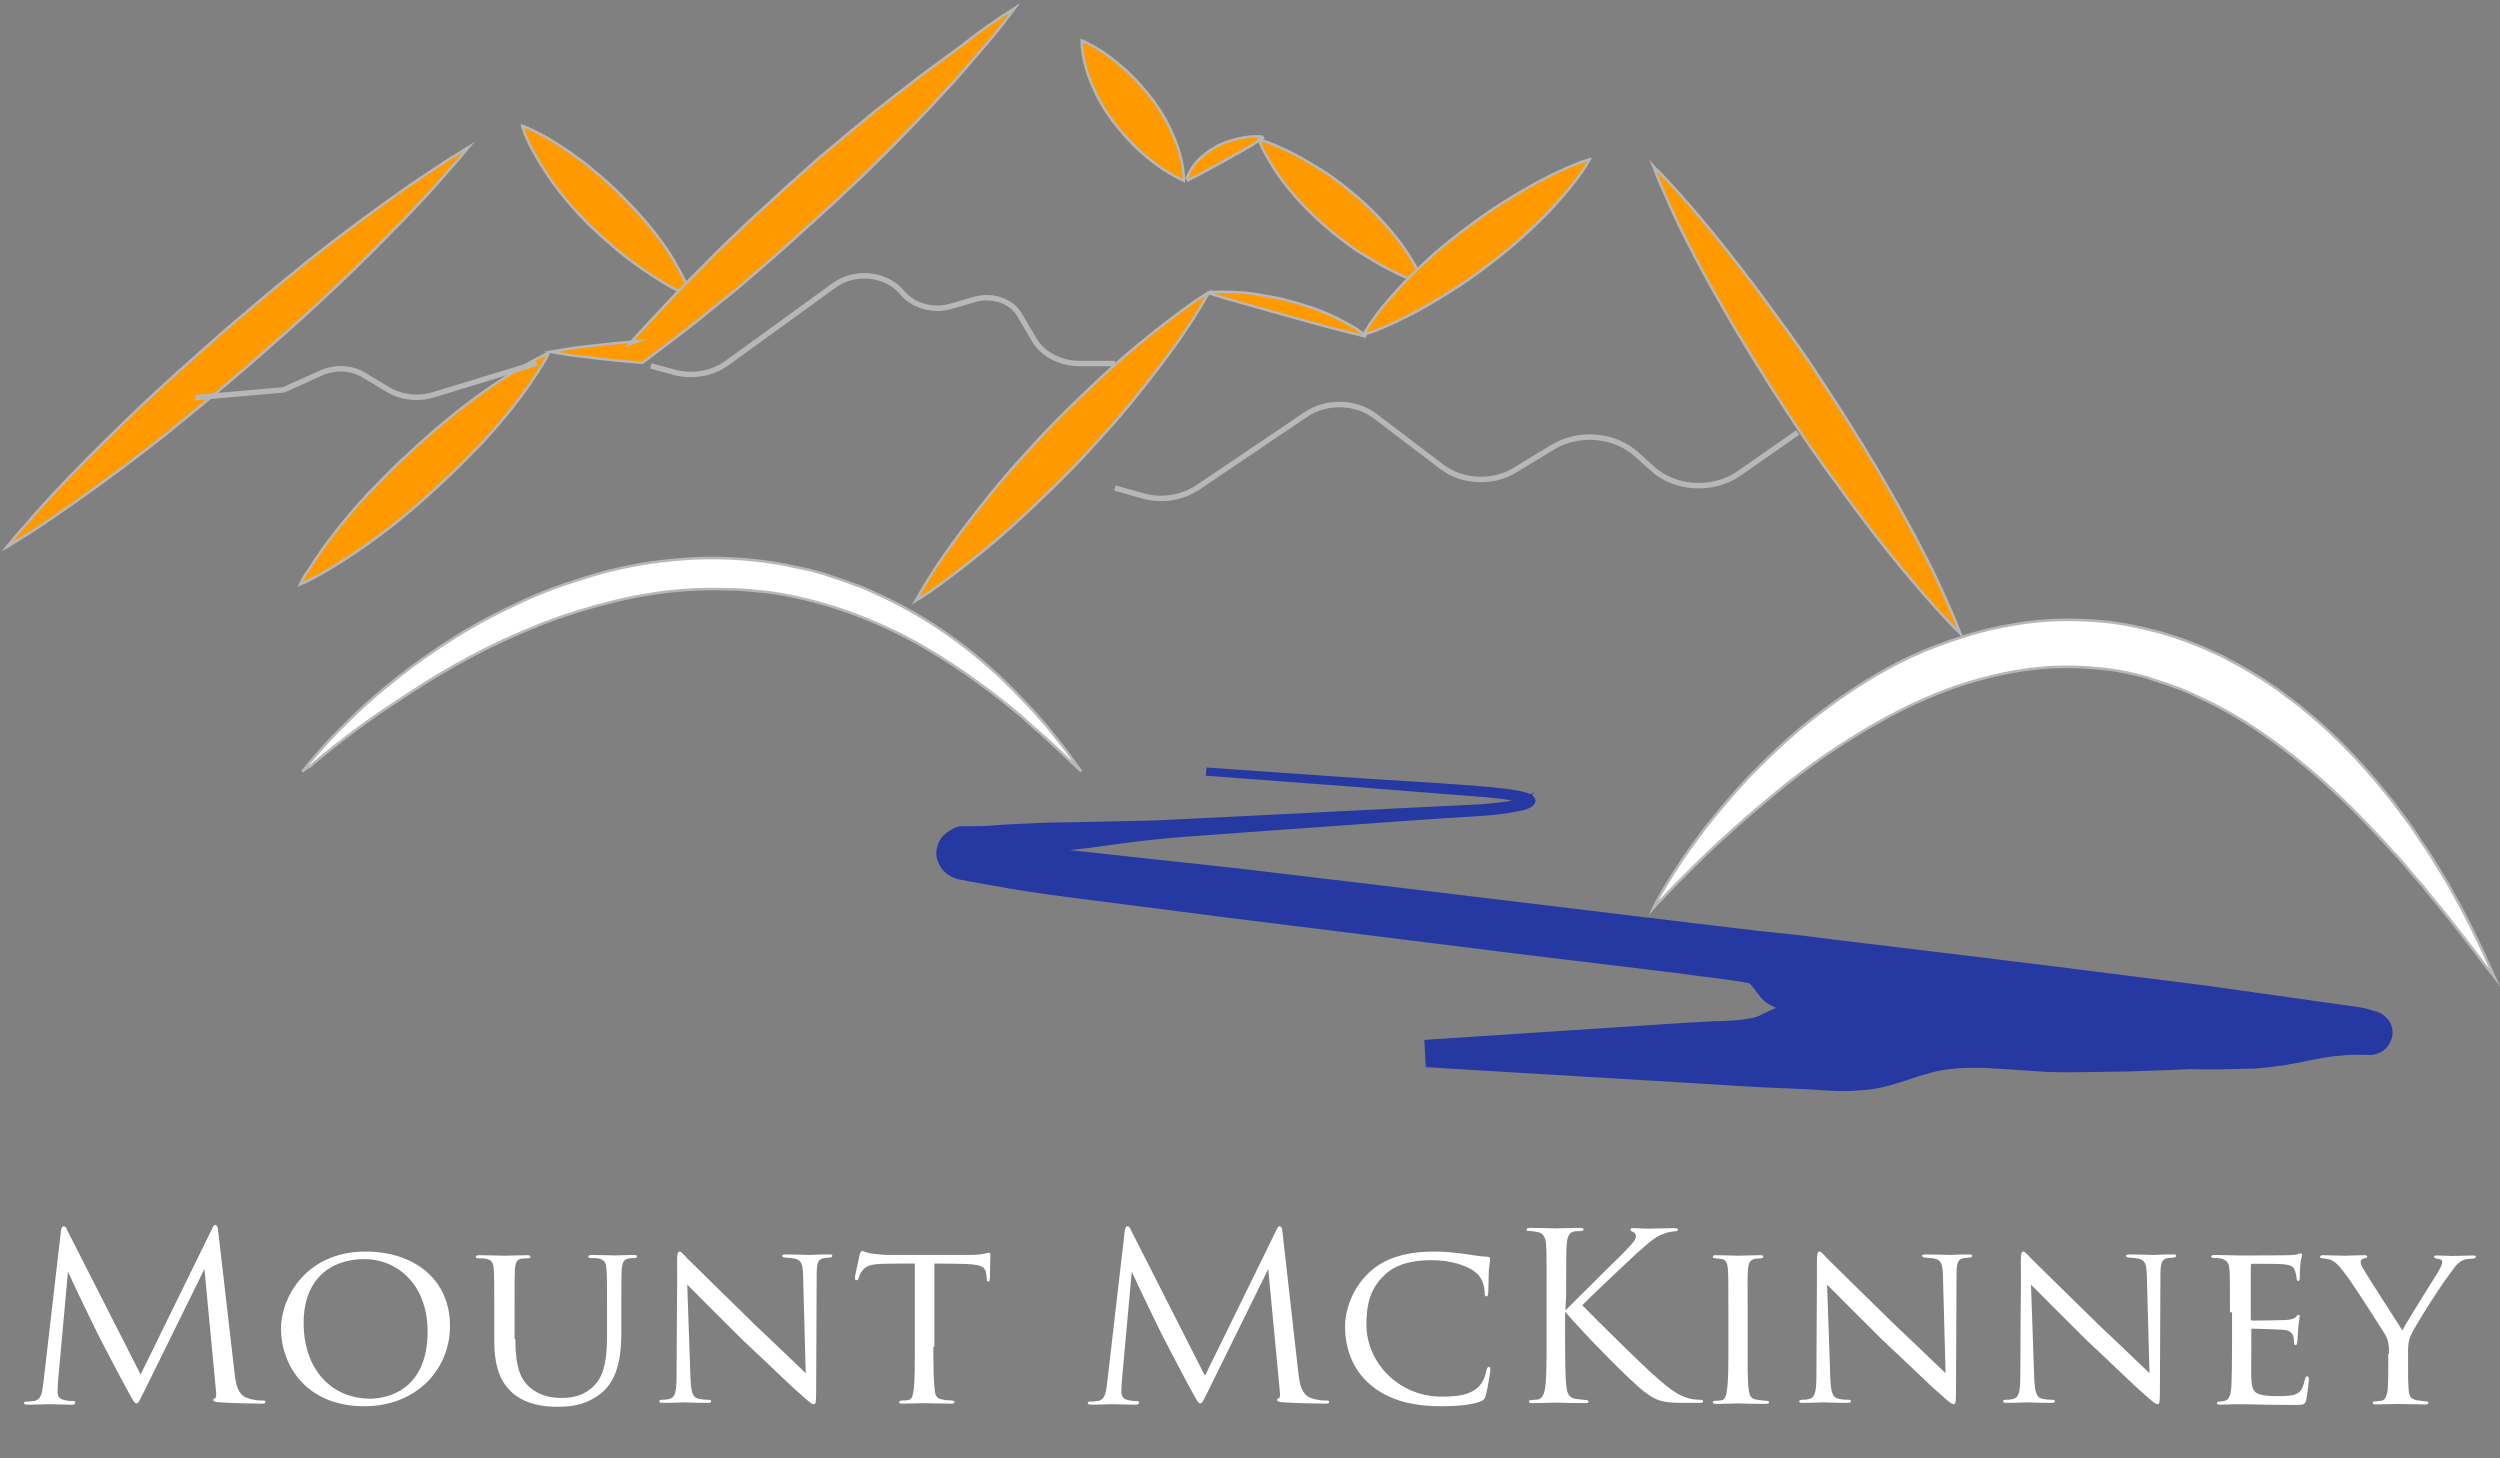 <?xml version="1.0" encoding="utf-8"?>
<!-- Generator: Adobe Illustrator 20.1.0, SVG Export Plug-In . SVG Version: 6.00 Build 0)  -->
<svg version="1.1" id="Logo" xmlns="http://www.w3.org/2000/svg" xmlns:xlink="http://www.w3.org/1999/xlink" x="0px" y="0px"
	 viewBox="0 0 960 560" style="enable-background:new 0 0 960 560;" xml:space="preserve">
<rect x="0" y="0" width="960" height="560" fill="#808080" stroke="none"/>
<style type="text/css">
	.st0{fill:#FF9900;stroke:#B7B7B7;stroke-width:0.993;stroke-miterlimit:10;}
	.st1{fill:none;stroke:#B7B7B7;stroke-width:2.093;stroke-miterlimit:10;}
	.st2{fill:#FFFFFF;stroke:#B7B7B7;stroke-width:0.993;stroke-miterlimit:10;}
	.st3{fill:#2638A2;stroke:#2638A2;stroke-width:1.449;stroke-miterlimit:10;}
	.st4{enable-background:new    ;}
	.st5{fill:#FFFFFF;}
</style>
<g>
	<g>
		<g>
			<path class="st0" d="M2.6,210.1c0,0,0.6-0.7,1.7-2.1c1.1-1.3,2.6-3.3,4.8-5.6c4.2-4.9,10.1-11.6,17.7-19.4
				c7.5-7.8,16.6-16.8,26.4-26.2c2.5-2.4,5.1-4.7,7.6-7.1c2.6-2.4,5.3-4.9,7.8-7.1c5.4-4.9,10.9-9.6,16.3-14.5
				c5.6-4.9,11.2-9.5,16.7-14.2c2.8-2.4,5.6-4.6,8.2-6.8c2.8-2.2,5.6-4.5,8.2-6.7c10.9-8.6,21.3-16.4,30.4-22.9
				c9-6.6,17-11.7,22.5-15.4c2.8-1.8,5.1-3.1,6.6-4.1c1.5-0.9,2.3-1.4,2.3-1.4s-0.6,0.7-1.7,2.1c-1.1,1.3-2.6,3.3-4.8,5.6
				c-4.2,4.9-10.1,11.6-17.7,19.4s-16.4,16.8-26.4,26.2c-2.5,2.4-5.1,4.7-7.6,7.1c-2.6,2.4-5.3,4.9-7.8,7.1
				c-5.4,4.9-10.9,9.6-16.4,14.5c-5.6,4.9-11.2,9.5-16.7,14.2c-2.8,2.4-5.6,4.6-8.2,6.8c-2.8,2.2-5.6,4.5-8.2,6.7
				c-10.9,8.6-21.3,16.4-30.4,22.9S17,201,11.3,204.7c-2.8,1.8-5.1,3.1-6.6,4.1C3.4,209.7,2.6,210.1,2.6,210.1z"/>
		</g>
		<g>
			<path class="st0" d="M265.8,114c0,0-0.5-0.1-1.1-0.4c-0.8-0.3-1.9-0.8-3.1-1.4c-2.6-1.2-6.2-3.1-9.9-5.6c-4-2.5-8.2-5.5-12.6-8.9
				c-4.3-3.5-8.7-7.4-12.9-11.4c-4.2-4.2-7.9-8.4-11.2-12.6c-1.7-2.1-3.2-4.2-4.6-6.3c-1.4-2.1-2.6-4.1-3.7-5.9
				c-2.2-3.7-3.9-7-4.8-9.3c-0.5-1.2-0.8-2.2-1.1-2.9s-0.3-1-0.3-1s0.5,0.1,1.1,0.4c0.8,0.3,1.9,0.8,3.1,1.4
				c2.6,1.2,6.2,3.1,9.9,5.6c2,1.2,4,2.6,6.2,4.2c2.2,1.6,4.3,3.1,6.5,5c4.3,3.5,8.7,7.4,12.7,11.6c4.2,4.2,7.9,8.4,11.2,12.6
				c3.4,4.3,6.2,8.3,8.2,12.1c2.2,3.7,3.9,7,4.8,9.3c0.5,1.2,0.8,2.2,1.1,2.8C265.6,113.6,265.8,114,265.8,114z"/>
		</g>
		<g>
			<path class="st0" d="M115.3,224.3c0,0,0.2-0.5,0.6-1.3c0.5-0.8,1.1-2.1,2.2-3.5c1.9-3,4.6-7.1,8.2-12c3.7-4.9,8.1-10.3,13.2-15.9
				c1.2-1.4,2.6-2.9,4-4.2c1.4-1.4,2.8-2.9,4.2-4.3c2.8-2.9,5.7-5.8,8.7-8.4c2.9-2.8,6-5.5,9-8.2c1.5-1.3,3.1-2.6,4.6-3.9
				c1.5-1.3,3.1-2.5,4.6-3.8c6.2-4.9,11.9-9.1,17.4-12.6c5.4-3.5,9.9-6.3,13.3-8c1.7-0.9,3.1-1.6,4-2.1s1.5-0.7,1.5-0.7
				s-0.2,0.5-0.6,1.3c-0.4,0.8-1.1,2.1-2,3.5c-1.9,3-4.6,7.2-8.2,12.1c-3.7,4.9-8.1,10.3-13.2,15.9c-1.2,1.4-2.6,2.9-4,4.2
				c-1.4,1.4-2.8,2.9-4.2,4.3c-2.8,2.9-5.7,5.6-8.7,8.4c-2.9,2.8-6,5.5-9,8.2c-1.5,1.3-3.1,2.6-4.6,3.9c-1.5,1.3-3.1,2.5-4.6,3.8
				c-6.2,4.9-12.1,9.1-17.4,12.6c-5.4,3.5-9.9,6.3-13.3,8c-1.7,0.9-3.1,1.6-4,2.1C115.8,224,115.3,224.3,115.3,224.3z"/>
		</g>
		<g>
			<path class="st0" d="M389.8,3c-4.8,6.6-9.9,12.7-15.3,18.9c-2.6,3.1-5.4,6.2-7.9,9.1c-2.8,3-5.6,6-8.2,8.9
				c-2.8,3-5.6,5.9-8.4,8.8c-2.8,3-5.7,5.8-8.5,8.7c-2.9,2.9-5.9,5.8-8.7,8.6c-2.9,2.9-6,5.6-8.9,8.4c-2.9,2.9-6,5.6-9,8.3
				c-2.9,2.8-6.2,5.5-9,8.2c-3.1,2.8-6.2,5.5-9.2,8.2s-6.3,5.4-9.3,8c-3.1,2.8-6.3,5.4-9.5,7.9c-3.2,2.6-6.5,5.2-9.6,7.8
				c-3.2,2.6-6.6,5.1-9.8,7.6c-3.4,2.5-6.6,5.1-9.9,7.5l-2,1.4l-1.5-0.1c-5.7-0.5-11.3-1-16.9-1.7c-2.8-0.4-5.7-0.7-8.4-1l-4.3-0.7
				c-1.4-0.3-2.8-0.4-4.3-0.7c1.4-0.3,2.8-0.5,4.3-0.7l4.3-0.7c2.8-0.4,5.7-0.8,8.4-1c5.7-0.7,11.3-1.2,16.9-1.7l-3.6,1.3
				c2.6-3,5.4-6,8.1-8.9c2.8-3,5.6-5.9,8.2-8.8c2.8-2.9,5.7-5.9,8.5-8.7c2.9-2.9,5.7-5.8,8.5-8.6c2.9-2.9,5.9-5.8,8.7-8.4
				c2.9-2.9,6-5.6,8.9-8.3c3.1-2.8,6-5.6,9-8.3c3.1-2.8,6.2-5.5,9.2-8.2c3.1-2.8,6.2-5.5,9.3-8c3.2-2.6,6.3-5.4,9.5-7.9
				c3.2-2.6,6.3-5.4,9.6-7.8c3.2-2.6,6.5-5.2,9.8-7.6c3.2-2.6,6.6-5.1,9.9-7.5c3.4-2.5,6.8-5,10.1-7.4C375.7,12.4,382.5,7.6,389.8,3
				z"/>
		</g>
		<g>
			<path class="st0" d="M415.4,15.5c0,0,0.3,0.1,0.9,0.4s1.4,0.7,2.3,1.2c2,1,4.6,2.6,7.3,4.6s5.9,4.6,8.7,7.4
				c2.9,2.9,5.7,6.2,8.1,9.3c2.5,3.4,4.6,6.8,6.3,10.3c1.7,3.5,3.1,6.8,3.9,9.9c0.9,3,1.4,5.8,1.5,7.6c0.2,0.9,0.2,1.8,0.2,2.4
				c0,0.5,0,0.8,0,0.8s-0.3-0.1-0.9-0.4s-1.4-0.7-2.3-1.2c-2-1-4.6-2.6-7.3-4.6c-2.8-2-5.9-4.6-8.7-7.4c-2.9-2.9-5.7-6.2-8.1-9.3
				c-2.5-3.4-4.6-6.8-6.3-10.3c-1.7-3.5-3.1-6.8-3.9-9.9c-0.9-3-1.4-5.8-1.5-7.6c-0.2-0.9-0.2-1.8-0.2-2.4
				C415.4,15.6,415.4,15.5,415.4,15.5z"/>
		</g>
		<g>
			<path class="st0" d="M455.7,68.3c0,0,0-0.1,0.2-0.4s0.2-0.7,0.5-1c0.5-0.9,1.1-2.1,2-3.4c0.9-1.3,2.2-2.6,3.7-3.8
				c0.8-0.7,1.5-1.2,2.3-1.8c0.8-0.5,1.7-1,2.6-1.6c0.9-0.5,1.9-0.9,2.8-1.3c0.9-0.4,1.9-0.8,2.9-1c1.9-0.7,3.9-1,5.6-1.3
				s3.4-0.3,4.5-0.3c0.6,0,1.1,0,1.4,0.1c0.3,0,0.5,0,0.5,0L485,53c0,0-0.5,0.3-1.2,0.8c-0.8,0.4-1.9,1.2-3.2,2
				c-2.6,1.6-6.2,3.5-9.8,5.6c-3.7,2-7.2,3.9-9.9,5.4c-1.4,0.8-2.5,1.3-3.4,1.7c-0.8,0.4-1.2,0.7-1.2,0.7L455.7,68.3z"/>
		</g>
		<g>
			<path class="st0" d="M546.9,109c0,0-0.5-0.1-1.1-0.3c-0.6-0.3-1.7-0.5-2.9-1c-2.5-0.9-5.9-2.4-9.6-4.3c-3.9-2-7.9-4.5-12.3-7.2
				c-4.3-2.9-8.4-6.2-12.4-9.6c-4-3.5-7.6-7.1-10.9-10.8c-3.2-3.7-6-7.2-8.1-10.5s-3.7-6.3-4.8-8.3c-0.5-1-0.8-2-1.1-2.6
				c-0.5-0.7-0.5-0.9-0.5-0.9s0.5,0.1,1.1,0.3c0.6,0.3,1.7,0.5,2.9,1c2.5,0.9,5.9,2.4,9.6,4.3c3.9,2,7.9,4.5,12.3,7.2
				c4.3,2.9,8.4,6.2,12.4,9.6s7.6,7.1,10.9,10.8c3.2,3.7,6,7.2,8.1,10.5c2.2,3.3,3.7,6.3,4.8,8.3c0.5,1,0.8,2,1.1,2.5
				C546.7,108.8,546.9,109,546.9,109z"/>
		</g>
		<g>
			<path class="st0" d="M351.7,230.6c0,0,0.3-0.5,0.9-1.6c0.6-1,1.4-2.6,2.6-4.5c2.3-3.8,5.7-9.1,10.1-15.2
				c4.5-6.2,9.8-13.1,15.8-20.5c1.5-1.8,3.1-3.7,4.6-5.5s3.2-3.8,4.9-5.6c3.4-3.8,6.8-7.4,10.2-11.2c3.6-3.7,7-7.2,10.7-10.8
				c1.9-1.8,3.6-3.5,5.4-5.2s3.6-3.4,5.4-5.1c7-6.6,14-12.5,20.3-17.5c6.2-5,11.5-8.8,15.3-11.6c2-1.3,3.6-2.4,4.6-3
				c1.1-0.7,1.7-1,1.7-1s-0.3,0.5-0.9,1.6c-0.6,1-1.4,2.6-2.6,4.5c-2.3,3.8-5.7,9.1-10.1,15.2c-4.5,6.2-9.8,13.1-15.8,20.5
				c-1.5,1.8-3.1,3.7-4.6,5.5s-3.2,3.8-4.9,5.6c-3.4,3.8-6.8,7.4-10.2,11.2c-3.6,3.7-7,7.2-10.7,10.8c-1.9,1.8-3.6,3.5-5.4,5.2
				s-3.6,3.4-5.4,5.1c-7,6.6-14,12.5-20.3,17.5c-6.2,5-11.5,8.8-15.3,11.6c-2,1.3-3.6,2.4-4.6,3
				C352.3,230.2,351.7,230.6,351.7,230.6z"/>
		</g>
		<g>
			<path class="st0" d="M464.3,112.3c0,0,0.3,0,0.8-0.1c0.5,0,1.2-0.1,2.2-0.1c0.9,0,2-0.1,3.2,0c1.2,0,2.6,0,4.2,0.1
				c3.1,0.1,6.5,0.5,10.1,1.2c1.9,0.3,3.7,0.7,5.6,1c1.9,0.4,3.7,0.9,5.6,1.4s3.7,1,5.6,1.7c1.9,0.5,3.6,1.2,5.3,1.8
				c3.4,1.3,6.5,2.8,8.9,4.1c1.2,0.7,2.5,1.3,3.6,2c1.1,0.5,1.9,1.2,2.6,1.7c0.8,0.5,1.2,0.9,1.7,1.2c0.3,0.3,0.6,0.4,0.6,0.4
				l-0.2,0.5c0,0-0.9-0.3-2.6-0.7c-1.7-0.4-4-1-6.8-1.7c-5.6-1.4-13-3.5-20.4-5.5c-7.3-2.1-14.9-4.2-20.4-5.8
				c-2.8-0.8-5.1-1.4-6.8-2c-1.7-0.5-2.6-0.8-2.6-0.8L464.3,112.3z"/>
		</g>
		<g>
			<path class="st0" d="M610.5,61.2c0,0-0.2,0.4-0.6,1c-0.5,0.7-1.1,1.7-1.9,3c-1.7,2.5-4.3,6-7.5,9.7c-3.4,3.9-7.3,8.2-12.1,12.6
				c-4.6,4.5-9.8,8.8-15.2,13s-11,8.2-16.7,11.7c-5.6,3.5-11,6.7-15.8,9.1c-4.9,2.5-9,4.3-12.1,5.5c-1.5,0.7-2.8,1-3.7,1.3
				s-1.4,0.4-1.4,0.4s0.2-0.4,0.6-1c0.4-0.6,1.1-1.7,1.9-3c1.7-2.5,4.2-6,7.5-9.7c3.4-3.9,7.3-8.2,12.1-12.6
				c4.6-4.5,9.8-8.8,15.3-13c5.6-4.2,11-8.2,16.7-11.7c5.6-3.5,11-6.7,15.8-9.1c4.9-2.5,9-4.3,12.1-5.5c1.5-0.7,2.8-1,3.7-1.3
				C609.9,61.3,610.5,61.2,610.5,61.2z"/>
		</g>
		<g>
			<path class="st0" d="M635,64c0,0,0.6,0.7,1.9,1.8c1.1,1.2,2.8,2.9,4.9,5.2c4.2,4.5,9.8,10.9,16.3,18.9s13.8,17.3,21.3,27.6
				c1.9,2.6,3.7,5.2,5.7,7.8c1.9,2.6,3.9,5.4,5.7,8c3.9,5.5,7.5,11,11.2,16.7c3.7,5.6,7.3,11.2,10.7,16.8c1.7,2.8,3.6,5.6,5.1,8.3
				c1.7,2.8,3.4,5.5,4.9,8.2c6.3,10.8,11.9,20.9,16.4,29.8c4.6,8.8,7.9,16.4,10.2,21.7c1.2,2.6,2,4.9,2.6,6.3
				c0.6,1.4,0.9,2.2,0.9,2.2s-0.6-0.7-1.9-1.8c-1.1-1.2-2.8-2.9-4.9-5.2c-4.2-4.5-9.8-10.9-16.4-18.9c-6.5-7.9-13.8-17.3-21.3-27.6
				c-1.9-2.6-3.7-5.2-5.7-7.8c-1.9-2.6-3.9-5.4-5.7-8c-3.9-5.5-7.5-11-11.2-16.7c-3.7-5.6-7.3-11.2-10.7-16.8
				c-1.7-2.8-3.4-5.6-5.1-8.3c-1.7-2.8-3.4-5.5-4.9-8.2c-6.3-10.8-11.9-20.9-16.4-29.8c-4.6-8.8-7.9-16.4-10.2-21.7
				c-1.2-2.6-2-4.9-2.6-6.3C635.3,64.7,635,64,635,64z"/>
		</g>
		<path class="st1" d="M75,152.7l33.9-3l14.7-6.6c5.1-2.2,11.3-2,16.1,0.9l9.3,5.6c5.1,3,11.5,3.8,17.4,2l39.7-12.1"/>
		<path class="st1" d="M249.9,140.5l9.2,2.5c6.9,1.8,14.3,0.5,19.8-3.4l41.4-30c7.8-5.8,19.8-4.6,25.9,2.5l0.6,0.7
			c4.2,4.7,11.5,6.7,18.1,4.9l9.6-2.8c6.6-1.8,14,0.7,17,6l5.6,9.5c3.2,5.6,10.1,9.2,17.5,9.2h13.6"/>
		<path class="st1" d="M428.1,187.4l10.7,3c7.2,2.1,15,0.8,21-3.1l41.6-28.1c7.9-5.4,19.4-5.1,26.8,0.7l25.4,19.3
			c7.8,6,19.7,6.6,28.2,1.3l14.3-8.7c10.1-6.2,24-5,32.5,2.8l6,5.4c8.5,7.8,23,8.7,32.9,2l22.8-15.9"/>
	</g>
	<g>
		<g>
			<path class="st2" d="M116.1,296.3c0,0,0.8-1,2.3-2.9c1.5-1.8,3.9-4.6,6.9-7.9s6.9-7.2,11.6-11.7c4.6-4.5,10.1-9.1,16.4-14.1
				c6.3-5,13.5-10,21.4-15s16.9-9.7,26.5-14.1c4.8-2.2,9.8-4.2,15-6c5.3-1.8,10.6-3.5,16.1-5c5.6-1.4,11.2-2.6,17-3.5
				c5.9-0.8,11.6-1.4,17.7-1.7c11.8-0.5,23.7,0.4,35.2,2.6c2.8,0.7,5.7,1.2,8.4,1.8c2.8,0.8,5.6,1.4,8.1,2.4c1.4,0.4,2.6,0.9,4,1.3
				c1.4,0.4,2.6,0.9,3.9,1.4c1.2,0.5,2.6,0.9,3.9,1.4c1.2,0.5,2.5,1,3.7,1.6c9.8,4.3,18.7,9.2,26.5,14.5c7.8,5.2,14.7,10.7,20.5,16
				c3.1,2.6,5.7,5.4,8.2,7.8c2.5,2.6,4.8,5.1,6.9,7.2c2.2,2.4,4,4.6,5.9,6.7c1.7,2.1,3.2,4.1,4.6,5.8c2.9,3.5,4.8,6.4,6.2,8.3
				c1.4,2,2.2,3,2.2,3s-0.9-0.9-2.8-2.6s-4.3-4.2-7.6-7.2c-1.7-1.6-3.6-3.3-5.6-5.1c-2.2-1.8-4.3-3.8-6.6-5.9
				c-4.9-4.1-10.4-8.6-16.7-13.1c-6.3-4.7-13.3-9.3-21.1-13.8c-7.8-4.6-16.4-8.7-25.6-12.2s-19.2-6.4-29.6-8.2
				c-2.6-0.4-5.3-0.9-7.8-1l-4-0.4l-4-0.3l-2-0.1h-2l-4-0.1c-2.6,0-5.4,0-7.9,0.1c-10.7,0.4-21.3,2-31.6,4.5
				c-10.2,2.5-20.3,5.6-29.5,9.3c-9.3,3.7-18.1,7.8-26.1,12.1c-8.1,4.3-15.5,8.7-22,13c-6.6,4.3-12.7,8.3-18,12.1
				c-5.3,3.8-9.6,7.1-13.2,10s-6.5,5.2-8.2,6.8C117,295.4,116.1,296.3,116.1,296.3z"/>
		</g>
		<g>
			<path class="st2" d="M635,348.5c0,0,0.6-1.3,2-3.9c1.4-2.5,3.6-6.2,6.5-10.7c2.9-4.6,6.8-9.9,11.3-16c4.8-6,10.2-12.6,16.9-19.7
				c6.6-6.8,14.3-14.2,23.1-21.3c8.9-7,18.9-14.1,30.4-20.4c5.7-3.1,11.8-6,18.3-8.4c6.5-2.5,13.2-4.7,20.3-6.4
				c7-1.6,14.4-2.9,21.9-3.4s15-0.3,22.5,0.4c7.5,0.8,14.9,2.4,21.9,4.3c3.6,1.2,7,2.1,10.4,3.5c1.7,0.7,3.4,1.3,5.1,2
				c1.7,0.8,3.2,1.4,4.9,2.2c1.7,0.7,3.2,1.4,4.8,2.4c1.5,0.8,3.1,1.6,4.6,2.4c2.9,1.7,5.9,3.4,8.7,5.2c1.4,0.9,2.8,1.8,4.2,2.8
				c1.4,0.9,2.8,1.8,4,2.9c1.2,0.9,2.6,2,3.9,2.9l1.9,1.4l1.9,1.6c9.8,7.9,18.1,16.3,25.3,24.6c1.9,2.1,3.6,4.2,5.3,6.3
				c1.7,2.1,3.4,4.1,4.9,6.2c3.1,4.1,6,7.9,8.5,11.8c1.2,2,2.6,3.8,3.9,5.8c1.2,1.8,2.3,3.7,3.4,5.5c1.1,1.8,2.2,3.5,3.2,5.2
				c1.1,1.7,2,3.4,2.9,5.1c3.7,6.6,6.6,12.2,8.9,17.1c1.2,2.4,2.2,4.6,3.1,6.4c0.8,1.8,1.5,3.5,2.2,4.9c1.1,2.6,1.7,3.9,1.7,3.9
				s-0.9-1.2-2.8-3.5c-1.9-2.4-4.3-5.8-7.6-10c-3.4-4.3-7.3-9.5-12.1-15.2c-1.2-1.4-2.5-3-3.7-4.6s-2.6-3.1-4-4.7s-2.8-3.3-4.2-5
				c-1.5-1.7-2.9-3.4-4.6-5.1c-6.2-6.8-13-14.2-20.7-21.4c-7.6-7.2-16.3-14.6-25.6-21.3c-4.8-3.4-9.6-6.7-14.7-9.6
				c-2.6-1.6-5.3-2.9-7.8-4.3c-1.4-0.7-2.8-1.3-4.2-2s-2.8-1.3-4.2-2s-2.8-1.2-4.2-1.8c-1.4-0.5-2.9-1-4.3-1.6
				c-2.9-1-5.9-1.8-8.7-2.9c-6-1.6-11.9-2.9-18.3-3.4c-6.2-0.7-12.4-0.8-18.6-0.5c-6.2,0.4-12.3,1.2-18.4,2.5
				c-1.5,0.4-3.1,0.7-4.5,1c-1.5,0.4-2.9,0.8-4.5,1.2c-1.5,0.4-2.9,0.8-4.5,1.3c-1.4,0.5-2.9,0.9-4.3,1.4c-5.9,2-11.2,4.3-16.7,6.8
				c-10.7,5.1-20.5,10.9-29.6,16.9s-17.2,12.2-24.5,18.3c-7.3,6.1-13.8,11.7-19.4,16.9c-5.7,5.2-10.4,9.9-14.3,13.8s-6.9,7-8.9,9.2
				C636,347.3,635,348.5,635,348.5z"/>
		</g>
	</g>
</g>
<g>
	<g>
		<g>
			<g>
				<g>
					<path class="st3" d="M464,295.5l57.4,4l28.7,1.8l14.4,1l3.6,0.3c1.2,0.1,2.5,0.3,3.7,0.3c2.5,0.3,4.8,0.6,7.2,0.8
						c2.5,0.4,4.8,0.7,7.3,1.5c0.3,0.1,0.6,0.3,1.1,0.4c0.3,0.3,0.9,0.4,1.4,1.4c0.2,0.6,0,1.2-0.3,1.5c-0.3,0.4-0.5,0.6-0.8,0.7
						c-0.5,0.3-0.8,0.4-1.1,0.6c-1.4,0.6-2.5,0.8-3.7,1c-4.9,1-9.5,1.5-14.4,1.8c-9.5,0.6-19.2,1.2-28.7,1.9l-57.4,4.1l-28.7,2.1
						c-9.5,0.7-19.1,1.9-28.5,3.2l-7.2,1l-7.2,0.8c-4.8,0.6-9.5,1.1-14.3,1.1s-9.6,0.3-14.4,0c-1.2,0-2.5-0.1-3.6,0
						c-1.2,0-2.5,0.1-3.6,0.4l-1.9,0.3l-0.9,0.1h-0.5h-0.2c-0.3,0,0.3,0,0.2,0l-0.5,0.1h0.2c0.2,0,0.2,0,0.2,0c0.2,0,0.3,0,0.5-0.1
						c0.3-0.1,0.5-0.3,0.6-0.4c0.2-0.1,0.2-0.4,0-0.8s-0.8-0.8-0.9-1h3.6c4.8,0.1,9.6,0.1,14.4,0.3c9.6,0.3,19.2,1.2,28.7,2.3
						l57.1,6.2l57.1,6.8l57.1,6.9l57.1,6.9c9.5,1.1,19.1,2.3,28.5,3.4l14.3,1.5c4.8,0.6,9.5,1.1,14.3,1.8l57.1,6.9
						c19.1,2.3,38,4.7,56.9,7.1l28.5,3.6l28.4,4l28.4,4c2.3,0.3,4.8,0.7,7,1.4l0.9,0.3c0.2,0-0.2,0,0.5,0.1l0.2,0.1
						c0.2,0,0.3,0.1,0.5,0.1c0.5,0.1,0.9,0.4,1.4,0.6c0.5,0.3,0.8,0.4,1.1,0.7c1.4,1,2.5,2.5,2.9,3.9c0.9,2.9-0.2,5.5-1.5,7.2
						c-1.5,1.8-3.9,2.9-6.3,2.9l0,0c-1.4-0.1-2.9,0-4.3-0.1c-1.4,0-2.9,0-4.3,0.1c-1.4,0.1-2.9,0.3-4.3,0.4
						c-1.5,0.1-2.9,0.4-4.5,0.6c-2.9,0.6-5.9,1-8.7,1.7c-1.5,0.3-2.9,0.6-4.5,0.8c-1.5,0.3-2.9,0.6-4.5,0.7
						c-1.5,0.3-2.9,0.4-4.5,0.6c-1.5,0.1-2.9,0.3-4.3,0.4c-1.4,0-2.9,0.1-4.3,0.1l-4.3,0.1c-1.4,0-2.9,0.1-4.3,0.1h-4.3
						c-2.9,0-5.9,0-8.5-0.1h1.2c-3.1,0.1-6.2,0.3-9.2,0.4l-9.2,0.3c-6.2,0.3-12.3,0.3-18.3,0.4c-3.1,0-6.2,0.1-9.2,0.1
						c-1.5,0-3.1,0-4.6,0l-4.6-0.1c-6.2-0.4-12.3-0.8-18.4-1.2c-1.5-0.1-3.1-0.1-4.6-0.3l-2.3-0.1h-2.2c-3.1,0-6.2,0.1-9.2,0.4
						c-3.1,0.3-6.2,0.8-9,1.7c-3.1,0.8-6.2,1.8-9,2.8c-3.1,1-6,1.9-9,2.6s-6.2,1.1-9.2,1.2c-6.2,0.6-12.3,0-18.4-0.4
						c-3.1-0.1-6.2-0.3-9.2-0.4s-6.2-0.3-9.2-0.4c-6.2-0.3-12.3-0.7-18.4-1.1l-36.6-2.2l-73.5-4.4l-0.5-9.1l73.2-4.8l18.3-1.2
						c6.2-0.4,12.3-0.8,18.3-1.1c3.1-0.1,6.2-0.1,9.2-0.4c1.5-0.1,3.1-0.3,4.6-0.6c1.5-0.1,3.1-0.6,4.6-1.2c1.5-0.7,3.1-1.5,4.5-2.2
						c1.5-0.7,3.1-1.4,4.6-1.2c3.1-0.1,6.2-0.3,9.2-0.4c6.2-0.3,12.3-0.6,18.3-0.6c6.2,0,12.3,0,18.4,0.1c6.2,0.3,12.3,0.6,18.4,1
						c3.1,0.3,6.2,0.4,9.2,0.7h0.6h0.2l0,0c0,0,0.5,0,0.3,0h0.3l1.1,0.1l2.3,0.3l4.6,0.4c6.2,0.7,12.3,1.2,18.4,1.7
						c3.1,0.1,6.2,0.4,9.2,0.4c3.1,0.1,6.2,0.1,9.2,0.1c6.2,0,12.3,0,18.3-0.1l9.2-0.3l9.2-0.4l0,0h0.9c11.5,0.4,23,1.1,34.3,1.7
						l33.8,1.5h-1.1c-0.5,0-1.4,0-2.3,0.6c-0.9,0.4-1.9,1.2-2.3,1.9c-0.5,0.7-0.6,1.4-0.8,2.1c0,0.7,0.2,1.5,0.6,2.3
						c0.5,0.8,1.4,1.8,2.3,2.2c0.3,0.1,0.5,0.3,0.6,0.3c0.2,0.1,0.9,0.3,1.1,0.3H908h-0.2c2,0.3,0.5,0.1,0.8,0.1l-0.9-0.1
						c-2.5-0.1-4.8-0.4-7.2-0.6l-28.7-1.9l-57.4-3.9l-57.4-4c-19.2-1.4-38.2-2.9-57.4-4.3l-7.2-0.6c-2.5-0.3-4.8-0.3-7.2-0.7
						c-2.3-0.4-4.6-1.5-6.8-3c-2.2-1.7-4.2-5.4-6.3-7.3c-9.3-1.8-19.1-2.6-28.4-4l-57.1-6.9l-114-14.2l-56.9-7.3
						c-4.8-0.7-9.5-1.2-14.3-1.9c-4.8-0.7-9.5-1.4-14.1-2.2c-4.8-0.8-9.3-1.7-14.1-2.5l-3.7-0.7c-2.5-0.3-5.3-1.7-6.9-3.6
						c-1.7-2.1-2.5-4.4-2.3-6.6s1.1-4.6,3.1-6.2c0.9-0.8,2.2-1.5,3.2-2.1c0.6-0.3,1.2-0.4,1.9-0.6c0.3,0,0.8-0.1,1.1-0.1h0.5
						c0,0,0.8,0,0.6,0h0.2h0.5h0.9h1.9c2.5,0,4.8-0.1,7.2-0.3c4.8-0.4,9.5-0.6,14.4-0.8l7.2-0.3l7.2-0.1l14.4-0.3l14.4-0.3
						c4.8-0.1,9.5-0.3,14.4-0.6l28.7-1.4l57.4-2.9l28.7-1.4c4.6-0.4,9.5-0.8,14-1.7c1.1-0.3,2.3-0.6,3.1-0.8
						c0.2-0.1,0.3-0.1,0.5-0.3c0,0,0,0-0.2,0.1c0,0.1-0.3,0.6-0.2,0.8c0.3,0.6,0.3,0.4,0.2,0.3c-0.2-0.1-0.3-0.1-0.6-0.3
						c-1.9-0.7-4.3-1-6.6-1.4c-2.3-0.3-4.8-0.6-7-0.8c-1.2-0.1-2.5-0.3-3.6-0.3l-3.6-0.3l-14.3-1.1l-28.7-2.3l-57.4-4.3L464,295.5z"
						/>
				</g>
			</g>
		</g>
	</g>
</g>
<g class="st4">
	<path class="st5" d="M90.1,527.5c0.4,3.2,1,8.2,5,9.4c2.7,0.9,4.8,0.9,5.8,0.9c0.5,0,1,0.1,1,0.5c0,0.5-0.2,0.7-1.3,0.7
		c-2.1,0-12.6-0.2-16.1-0.5c-2.1-0.1-2.6-0.5-2.6-0.9c0-0.4,0.2-0.5,0.6-0.6c0.6-0.2,0.6-1.6,0.4-3.2l-4.4-46.5l-23.1,46.9
		c-2,3.9-2.2,4.7-3.1,4.7c-0.6,0-1.1-0.9-2.8-4c-2.5-4.4-10.4-19.7-10.9-20.6c-0.9-1.6-11.5-23.5-12.5-26l-3.8,41.9
		c-0.1,1.5-0.2,2.7-0.2,4.2c0,2.2,1.1,2.9,2.5,3.2c1.6,0.4,2.8,0.4,3.3,0.4c0.6,0,1,0.1,1,0.5c0,0.6-0.5,0.9-1.3,0.9
		c-3.4,0-8.2-0.2-9-0.2c-0.9,0-5.3,0.2-7.8,0.2c-1,0-1.6-0.1-1.6-0.7c0-0.4,0.5-0.5,1-0.5c0.7,0,1.3,0,2.8-0.2
		c3.1-0.5,3.2-3.7,3.7-7.4l6.7-57.9c0.1-1,0.5-1.8,1-1.8c0.6,0,1,0.4,1.3,1.3L54,527.8l27.4-55.9c0.4-0.9,0.7-1.5,1.3-1.5
		s1,0.7,1.1,2.5L90.1,527.5z"/>
	<path class="st5" d="M107.9,510.2c0-11.9,9.6-29.6,32.5-29.6c18.4,0,32.4,10.5,32.4,28.5c0,17-13.1,30.9-32.9,30.9
		C117.2,540,107.9,523.8,107.9,510.2z M164.2,511.3c0-17.9-11.5-27.8-24.3-27.8c-12.9,0-23.3,7.6-23.3,24.5
		c0,17.4,10.2,29.1,25.8,29.1C148.5,537,164.2,534,164.2,511.3z"/>
	<path class="st5" d="M197.9,514.3c0,10.9,2.1,15.5,5.6,18.5c4,3.4,8.5,4,12.3,4c4.8,0,9.2-1.2,12.8-5.2c3.7-4,4.5-10.9,4.5-18.6
		v-9.3c0-11.7,0-13.7-0.2-16.1c-0.2-2.6-0.5-3.9-3.4-4.4c-0.6-0.1-1.7-0.1-2.6-0.1c-0.6,0-1-0.2-1-0.5c0-0.5,0.5-0.7,1.3-0.7
		c4,0,8.6,0.2,9,0.2c0.5,0,4.4-0.2,7.1-0.2c1,0,1.3,0.1,1.3,0.6c0,0.4-0.4,0.6-1,0.6s-0.7,0-1.7,0.1c-2.6,0.2-2.9,1.8-3.2,4.4
		c-0.1,2.5-0.1,4.4-0.1,16.1v8c0,8-1,17.7-7.5,23.1c-6,4.9-12,5.4-17,5.4c-2.6,0-11.3,0-17.4-5.4c-4-3.6-6.9-9-6.9-20v-11
		c0-11.8,0-13.9-0.2-16.2c-0.1-2.5-0.6-3.9-3.4-4.3c-0.6-0.1-1.7-0.1-2.5-0.1c-0.6,0-1-0.2-1-0.5c0-0.5,0.4-0.7,1.3-0.7
		c4,0,9,0.2,9.7,0.2c0.7,0,6.3-0.2,8.7-0.2c1,0,1.3,0.1,1.3,0.6c0,0.5-0.6,0.6-1.1,0.6c-0.6,0-1.3,0.1-2.1,0.1
		c-2.2,0.2-2.6,1.8-2.8,4.3c-0.1,2.5-0.1,4.4-0.1,16.2v10.5H197.9z"/>
	<path class="st5" d="M260,484.3c0-2.8,0.2-3.7,1-3.7c0.6,0,2.2,1.8,2.8,2.5c0.9,0.9,13.7,13.5,26.7,26.2c7.2,6.7,16.6,15.9,18.9,18
		l-1-37c-0.1-4.8-0.6-6.4-3.2-7c-1.6-0.2-2.9-0.4-3.7-0.4c-1,0-1.1-0.4-1.1-0.7c0-0.5,0.7-0.5,1.7-0.5c4,0,7.8,0.2,8.7,0.2
		c1,0,3.8-0.2,7.5-0.2c1,0,1.3,0.1,1.3,0.5s-0.2,0.6-0.9,0.7c-0.6,0.1-1.3,0.1-2.3,0.2c-2.1,0.5-2.8,1.3-2.8,6.6l-0.2,44.6
		c0,4.4-0.2,4.9-0.9,4.9s-1.6-0.6-6.1-4.7c-0.4-0.1-13.2-12.5-21.3-20c-9.7-9.6-18.9-18.9-21.2-21.2l1.2,34.8c0.2,6.1,0.7,8.5,3.1,9
		c1.5,0.4,3.1,0.4,3.8,0.4c0.7,0,1.1,0.2,1.1,0.6c0,0.5-0.5,0.6-1.5,0.6c-5,0-8.3-0.2-9-0.2s-4,0.2-8.1,0.2c-0.9,0-1.3-0.1-1.3-0.6
		c0-0.4,0.4-0.6,1.3-0.6c0.6,0,1.7,0,2.8-0.4c2.1-0.6,2.5-3.1,2.5-9.6C260,485.4,260.1,499.2,260,484.3z"/>
	<path class="st5" d="M358.4,517.1c0,6.9,0.1,13.1,0.5,16.4c0.2,2.1,0.5,3.4,2.8,3.9c1.1,0.2,2.8,0.4,3.7,0.4c0.7,0,1.1,0.2,1.1,0.5
		c0,0.5-0.2,0.7-1.2,0.7c-4.8,0-10.2-0.2-10.5-0.2c-0.4,0-5.9,0.2-8.2,0.2c-1,0-1.3-0.1-1.3-0.6c0-0.2,0.2-0.6,1-0.6
		c0.7,0,1.3,0,2.1-0.1c1.7-0.2,2.1-1.3,2.5-4.4c0.4-3.2,0.4-9.6,0.4-16.3v-31.8c-3.1,0-8,0-11.7,0.1c-5.9,0.1-7.2,1-8.6,2.8
		c-0.9,1.2-1.2,2.3-1.3,2.8c-0.2,0.6-0.5,0.7-0.9,0.7c-0.4,0-0.5-0.4-0.5-0.9c-0.1-0.5,1.3-6.4,1.8-8.8c0.2-1.1,0.6-1.5,0.9-1.5
		c0.6,0,2.5,0.9,4,1c3.2,0.4,5.9,0.5,5.9,0.5h30.4c2.6,0,5.4-0.1,6.7-0.5c1.2-0.2,1.5-0.4,1.7-0.4c0.4,0,0.6,0.5,0.6,0.9
		c0,2.5-0.2,8.3-0.2,9.1c0,0.9-0.4,1.1-0.6,1.1c-0.5,0-0.6-0.4-0.6-1.1c0-0.2,0-0.4-0.1-1.2c-0.4-3.6-1.6-4.4-10.9-4.5
		c-3.6,0-6.4-0.1-9.1-0.1v31.9H358.4z"/>
	<path class="st5" d="M498.6,527.5c0.4,3.2,1,8.2,5,9.4c2.7,0.9,4.8,0.9,5.8,0.9c0.5,0,1,0.1,1,0.5c0,0.5-0.2,0.7-1.3,0.7
		c-2.1,0-12.6-0.2-16.1-0.5c-2.1-0.1-2.6-0.5-2.6-0.9c0-0.4,0.2-0.5,0.6-0.6c0.6-0.2,0.6-1.6,0.4-3.2l-4.4-46.5l-23.1,46.9
		c-2,3.9-2.2,4.7-3.1,4.7c-0.6,0-1.1-0.9-2.8-4c-2.5-4.4-10.4-19.7-10.9-20.6c-0.9-1.6-11.5-23.5-12.5-26l-3.8,41.9
		c-0.1,1.5-0.2,2.7-0.2,4.2c0,2.2,1.1,2.9,2.5,3.2c1.6,0.4,2.8,0.4,3.3,0.4c0.6,0,1,0.1,1,0.5c0,0.6-0.5,0.9-1.3,0.9
		c-3.4,0-8.2-0.2-9-0.2c-0.9,0-5.3,0.2-7.8,0.2c-1,0-1.6-0.1-1.6-0.7c0-0.4,0.5-0.5,1-0.5c0.7,0,1.3,0,2.8-0.2
		c3.1-0.5,3.2-3.7,3.7-7.4l6.7-57.9c0.1-1,0.5-1.8,1-1.8c0.6,0,1,0.4,1.3,1.3l28.5,56.1l27.4-55.9c0.4-0.9,0.7-1.5,1.3-1.5
		s1,0.7,1.1,2.5L498.6,527.5z"/>
	<path class="st5" d="M526.4,531.9c-7.8-6.6-9.9-15.3-9.9-22.7c0-5,2.1-13.9,9.3-20.6c5-4.7,12.5-8,25-8c4.3,0,7.7,0.4,12.3,1
		c2.9,0.5,5.9,0.9,8.2,1c0.7,0,0.9,0.5,0.9,0.9c0,0.7-0.2,1.5-0.5,4.4c-0.1,2.5-0.1,7.1-0.2,8.2c-0.1,1.2-0.2,1.7-0.7,1.7
		c-0.6,0-0.7-0.5-0.7-1.7c0-2.6-1.3-6-3.7-7.7c-2.8-2.3-9.3-4.5-16.4-4.5c-10.3,0-15.1,2.8-17.8,5.2c-6,5.3-7.5,11.7-7.5,19.5
		c0,14.7,12.5,27.7,28.8,27.7c6.3,0,10.9-0.6,14.2-3.7c1.7-1.7,2.6-3.9,3.1-6.4c0.2-0.9,0.5-1.3,1-1.3c0.5,0,0.5,0.6,0.5,1.2
		c0,0.7-1.2,8-1.8,9.9c-0.6,1.5-0.9,1.7-2.1,2.2c-3.2,1.3-9.4,1.8-14.7,1.8C541.3,540,533,537.3,526.4,531.9z"/>
	<path class="st5" d="M601.1,503.2c2.8-2.7,15.5-15.5,21.2-21c5.5-5.5,5.9-6.4,5.9-7.5c0-0.7-0.5-1.5-1.2-1.7
		c-0.6-0.2-0.9-0.5-0.9-0.9c0-0.4,0.6-0.5,1.3-0.5c2.7,0,2.5,0.2,5.5,0.2c2.8,0,8.3-0.2,9.8-0.2c1.3,0,1.6,0.2,1.6,0.6
		s-0.2,0.5-1,0.6c-1.7,0.1-3.4,0.5-4.8,1.1c-2.3,0.9-4,2-9.7,7.1c-8.2,7.6-18.8,17.7-21.2,20.2c5.9,6.1,22.7,22.6,27.1,26.5
		c7.6,6.9,10.9,8.8,15.3,9.6c0.9,0.1,1.7,0.2,2.7,0.2c0.7,0,1.3,0.1,1.3,0.6s-0.4,0.6-1.3,0.6H646c-8.1,0-10.2-1-14.6-4.3
		c-5.5-4.2-22.3-21.3-30.4-30.7v9.2c0,8.6,0,15.6,0.5,19.4c0.2,2.6,0.9,4.5,3.7,4.9c1.3,0.1,3.2,0.4,3.7,0.4c0.9,0,1.1,0.4,1.1,0.6
		c0,0.5-0.4,0.6-1.3,0.6c-5.2,0-10.9-0.2-11.4-0.2c-0.5,0-5.9,0.2-8.7,0.2c-1,0-1.5-0.1-1.5-0.6c0-0.2,0.2-0.6,1-0.6
		c0.6,0,1.6-0.1,2.5-0.2c1.8-0.4,2.5-2.5,2.8-5c0.5-3.7,0.5-10.8,0.5-19.4v-15.6c0-13.9,0-16.4-0.2-19.3c-0.2-3.1-1.1-4.5-3.2-5
		c-1-0.2-2.7-0.4-3.3-0.4c-0.7,0-1-0.1-1-0.5c0-0.5,0.5-0.7,1.5-0.7c3.1,0,9.3,0.2,9.8,0.2s6.3-0.2,9.1-0.2c1,0,1.5,0.1,1.5,0.6
		c0,0.4-0.2,0.5-1,0.6c-1,0.1-1.1,0.1-2.1,0.1c-2.5,0.2-3.2,2.1-3.4,5.2c-0.2,2.8-0.2,5.4-0.2,19.3L601.1,503.2L601.1,503.2z"/>
	<path class="st5" d="M663.7,503.7c0-11.8,0-13.9-0.2-16.3c-0.2-2.5-0.7-3.7-2.7-4c-1-0.1-1.6-0.1-2.1-0.2c-0.6-0.1-1-0.2-1-0.6
		c0-0.5,0.4-0.6,1.3-0.6c2.8,0,8.2,0.2,8.5,0.2c0.4,0,5.8-0.2,8.3-0.2c1,0,1.3,0.1,1.3,0.6c0,0.4-0.2,0.5-1,0.6
		c-0.6,0.1-1,0.1-1.7,0.1c-2.7,0.4-2.9,1.7-3.2,4.3c-0.2,2.5-0.1,4.4-0.1,16.2v13.4c0,6.9-0.1,13.1,0.4,16.3c0.4,2.6,0.7,3.6,3.2,4
		c1.2,0.2,3.2,0.4,3.6,0.4c0.9,0.1,1,0.2,1,0.6c0,0.4-0.4,0.6-1.3,0.6c-4.8,0-10.2-0.2-10.5-0.2c-0.2,0-5.8,0.2-8.3,0.2
		c-0.9,0-1.5-0.1-1.5-0.6c0-0.4,0.4-0.6,1.2-0.6c0.5,0,1.5-0.1,2.2-0.2c1.6-0.4,1.8-2.1,2.1-4.3c0.5-3.2,0.5-9.6,0.5-16.2v-13.4
		H663.7z"/>
	<path class="st5" d="M697.7,484.3c0-2.8,0.2-3.7,1-3.7c0.6,0,2.2,1.8,2.8,2.5c0.9,0.9,13.7,13.5,26.7,26.2
		c7.2,6.7,16.6,15.9,18.9,18l-1-37c-0.1-4.8-0.6-6.4-3.2-7c-1.6-0.2-2.9-0.4-3.7-0.4c-1,0-1.1-0.4-1.1-0.7c0-0.5,0.7-0.5,1.7-0.5
		c4,0,7.9,0.2,8.7,0.2c1,0,3.8-0.2,7.5-0.2c1,0,1.3,0.1,1.3,0.5s-0.2,0.6-0.9,0.7c-0.6,0.1-1.3,0.1-2.3,0.2
		c-2.1,0.5-2.8,1.3-2.8,6.6l-0.2,44.6c0,4.4-0.2,4.9-0.9,4.9s-1.6-0.6-6.1-4.7c-0.4-0.1-13.2-12.5-21.3-20
		c-9.7-9.6-18.9-18.9-21.2-21.2l1.2,34.8c0.2,6.1,0.7,8.5,3.1,9c1.5,0.4,3.1,0.4,3.8,0.4s1.1,0.2,1.1,0.6c0,0.5-0.5,0.6-1.5,0.6
		c-5,0-8.3-0.2-9-0.2s-4,0.2-8.1,0.2c-0.9,0-1.3-0.1-1.3-0.6c0-0.4,0.4-0.6,1.3-0.6c0.6,0,1.7,0,2.8-0.4c2.1-0.6,2.5-3.1,2.5-9.6
		C697.7,485.4,697.7,499.2,697.7,484.3z"/>
	<path class="st5" d="M776,484.3c0-2.8,0.2-3.7,1-3.7c0.6,0,2.2,1.8,2.8,2.5c0.9,0.9,13.7,13.5,26.7,26.2c7.2,6.7,16.6,15.9,18.9,18
		l-1-37c-0.1-4.8-0.6-6.4-3.2-7c-1.6-0.2-2.9-0.4-3.7-0.4c-1,0-1.1-0.4-1.1-0.7c0-0.5,0.7-0.5,1.7-0.5c4,0,7.8,0.2,8.7,0.2
		c1,0,3.8-0.2,7.5-0.2c1,0,1.3,0.1,1.3,0.5s-0.2,0.6-0.9,0.7c-0.6,0.1-1.3,0.1-2.3,0.2c-2.1,0.5-2.8,1.3-2.8,6.6l-0.2,44.6
		c0,4.4-0.2,4.9-0.9,4.9s-1.6-0.6-6.1-4.7c-0.4-0.1-13.2-12.5-21.3-20c-9.7-9.6-18.9-18.9-21.2-21.2l1.2,34.8c0.2,6.1,0.7,8.5,3.1,9
		c1.5,0.4,3.1,0.4,3.8,0.4s1.1,0.2,1.1,0.6c0,0.5-0.5,0.6-1.5,0.6c-5,0-8.3-0.2-9-0.2s-4,0.2-8.1,0.2c-0.9,0-1.3-0.1-1.3-0.6
		c0-0.4,0.4-0.6,1.3-0.6c0.6,0,1.7,0,2.8-0.4c2.1-0.6,2.5-3.1,2.5-9.6C776,485.4,776.1,499.2,776,484.3z"/>
	<path class="st5" d="M856.3,503.7c0-11.7,0-13.9-0.2-16.2c-0.2-2.5-0.9-3.7-3.6-4.3c-0.6-0.1-1.5-0.1-2.2-0.1
		c-0.6,0-1.2-0.2-1.2-0.5c0-0.5,0.5-0.7,1.3-0.7c1.8,0,4.4,0.1,9.6,0.2c0.5,0,17,0,18.9-0.1c1.8-0.1,2.8-0.1,3.7-0.5
		c0.6-0.1,0.6-0.2,1-0.2c0.2,0,0.4,0.1,0.4,0.6c0,0.5-0.6,1.8-0.7,4c-0.1,1.5-0.2,2.9-0.2,4.7c0,0.9-0.2,1.3-0.6,1.3
		c-0.4,0-0.6-0.4-0.6-1c-0.1-1.3-0.4-2.2-0.6-2.8c-0.6-1.8-1.3-2.5-6-2.7c-1.2-0.1-10.4-0.1-10.5-0.1c-0.2,0-0.5,0.1-0.5,0.7v20.2
		c0,0.5,0.1,0.9,0.6,0.9c1.1,0,10.5-0.1,12.5-0.2c2.1-0.1,3.6-0.4,4.3-1.3c0.4-0.5,0.6-0.7,1-0.7c0.2,0,0.4,0.1,0.4,0.5
		c0,0.5-0.4,2.1-0.6,4.7c-0.2,2.5-0.2,4.3-0.4,5.4c-0.1,0.7-0.2,1-0.6,1c-0.5,0-0.6-0.5-0.6-1.1c0-0.5-0.1-1.5-0.2-2.1
		c-0.4-1.1-1-2.5-4.4-2.7c-2.1-0.1-9.7-0.4-11.2-0.4c-0.6,0-0.6,0.2-0.6,0.6v6.5c0,2.8-0.1,10.5,0,12.1c0.2,3.3,0.6,5,2.6,5.8
		c1.3,0.6,3.7,0.9,6.7,0.9c1.7,0,4.8,0.1,7.1-0.5c2.8-0.9,3.4-2.6,4.2-5.9c0.2-0.9,0.5-1.2,0.9-1.2c0.6,0,0.6,0.9,0.6,1.3
		c0,0.6-0.7,6.3-1,7.7c-0.4,1.8-1,2-4,2c-6.1,0-8.7-0.1-12-0.1c-3.3-0.1-7.5-0.2-10.9-0.2c-2.1,0-3.9,0.2-6.1,0.2
		c-0.9,0-1.3-0.1-1.3-0.6c0-0.4,0.4-0.6,0.9-0.6c0.6,0,1.2-0.1,1.8-0.2c1.7-0.4,2.8-1.5,2.9-7c0.1-3.1,0.2-6.6,0.2-13.5v-13.6H856.3
		z"/>
	<path class="st5" d="M917.4,519.7c0-4.3-0.6-5.9-2.1-8.2c-0.6-1-11.3-17.8-14.2-21.6c-2.5-3.4-3.4-4.4-4.8-5.4
		c-1.3-0.9-2.5-1.2-4.4-1.3c-0.6,0-1-0.2-1-0.7c0-0.2,0.4-0.5,1.1-0.5c1.5,0,8.6,0.2,8.7,0.2c0.6,0,3.7-0.2,7.1-0.2
		c1,0,1.2,0.2,1.2,0.5c0,0.4-0.2,0.5-1,0.7c-1.3,0.2-1.5,0.7-1.5,1.5c0,0.9,0.6,1.8,1.2,2.9c1.2,2.2,13.5,21.1,14.8,23.3
		c1.5-3.1,11.9-19.4,13.2-21.6c1.7-2.9,2.1-3.7,2.1-4.7c0-1.1-1.1-1.1-2.1-1.3c-0.7-0.1-1-0.4-1-0.7c0-0.2,0.2-0.5,1.1-0.5
		c2.2,0,4.2,0.2,5.6,0.2c1.2,0,6.6-0.2,8.2-0.2c0.9,0,1.1,0.2,1.1,0.5c0,0.5-0.5,0.7-1.1,0.7c-2,0.1-3.3,0.2-4.7,1.1
		c-1.3,0.9-2,1.7-3.4,3.7c-5.4,7.1-14.4,21.6-15.8,24.8c-1.1,2.8-1,4.7-1,7v6.5c0,0.6,0,3.9,0.2,7.1c0.2,2.1,0.4,3.7,3.2,4.2
		c1.2,0.2,2.8,0.4,3.4,0.4c0.7,0,1,0.2,1,0.5c0,0.5-0.2,0.7-1.1,0.7c-4.7,0-10.4-0.2-10.7-0.2c-0.2,0-5.8,0.2-8.3,0.2
		c-1,0-1.3-0.2-1.3-0.7c0-0.2,0.2-0.5,1-0.5s1.6-0.1,2.3-0.2c1.6-0.2,2.2-2.1,2.5-4.3c0.2-3.2,0.2-6.4,0.2-7.1V519.7z"/>
</g>
</svg>
